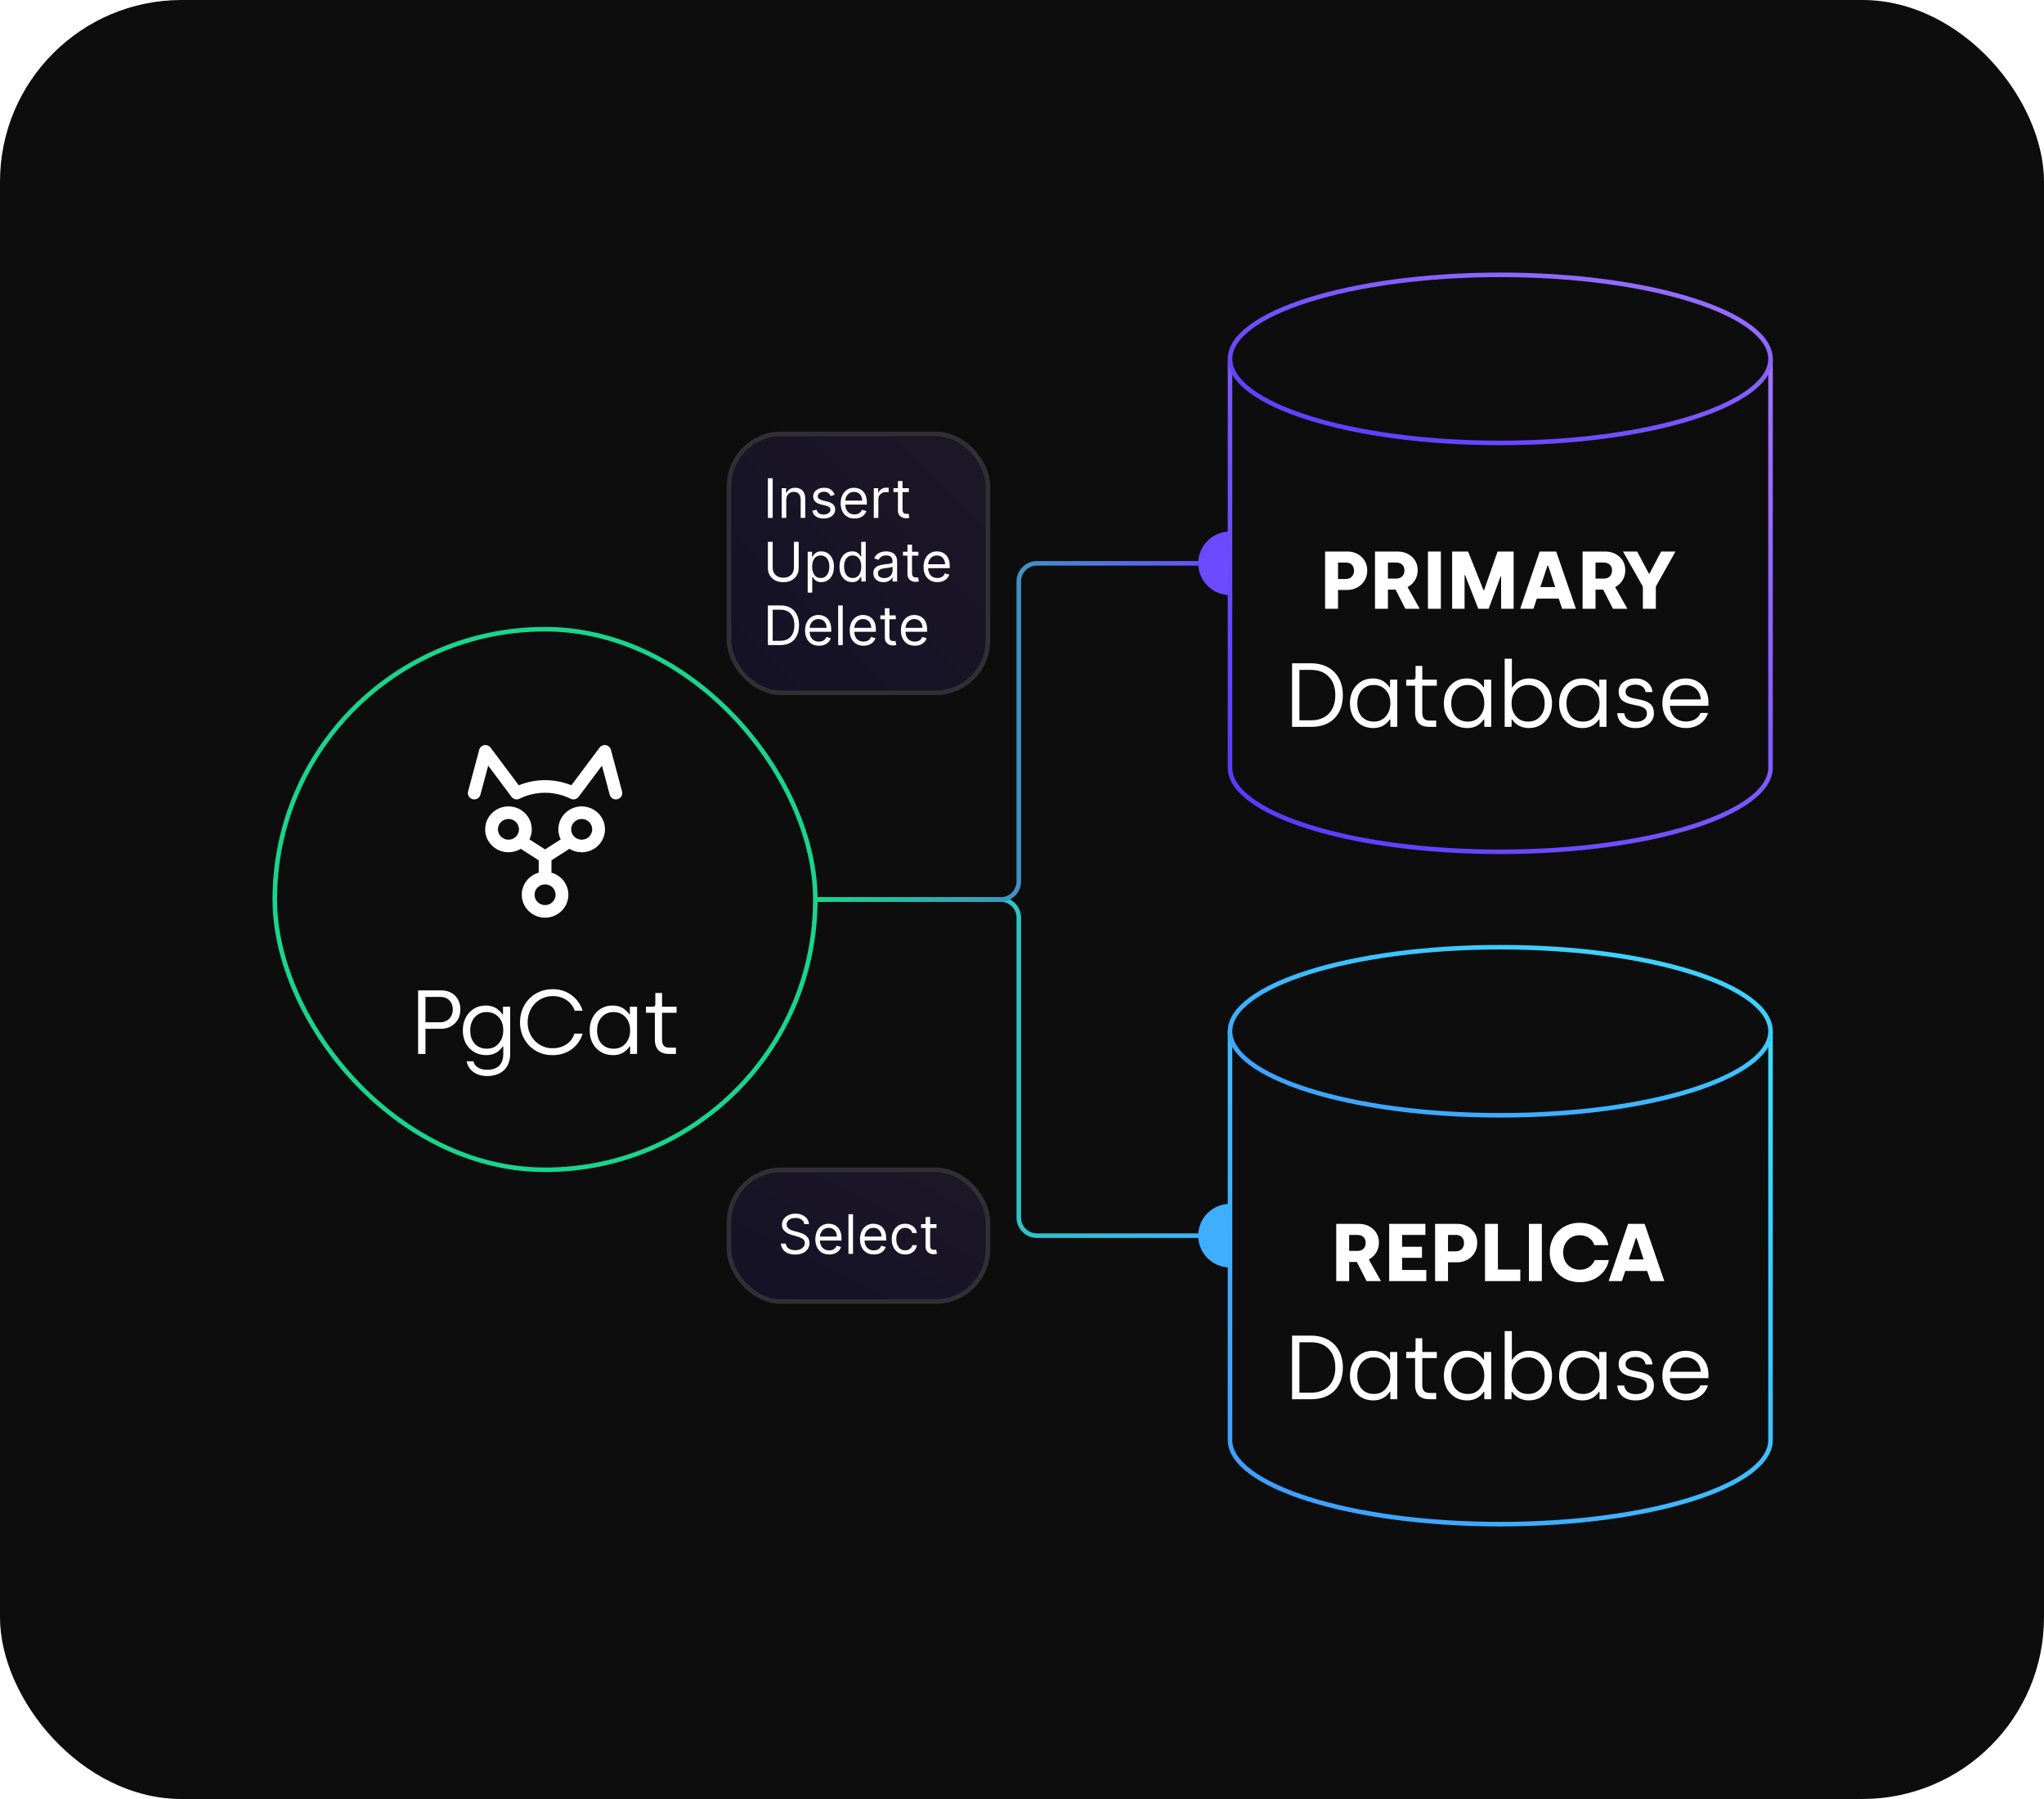 <svg width="450" height="396" viewBox="0 0 450 396" fill="none" xmlns="http://www.w3.org/2000/svg">
<rect width="450" height="396" rx="40" fill="#0D0D0E"/>
<path d="M271.294 272H228.294C226.085 272 224.294 270.209 224.294 268V202C224.294 199.791 222.504 198 220.294 198H179.294" stroke="url(#paint0_linear_36_577)"/>
<path d="M271.294 124H228.294C226.085 124 224.294 125.791 224.294 128V194C224.294 196.209 222.504 198 220.294 198H179.794" stroke="url(#paint1_linear_36_577)"/>
<g filter="url(#filter0_f_36_577)">
<circle cx="270.792" cy="272" r="7" fill="#3FAEFF"/>
</g>
<g filter="url(#filter1_f_36_577)">
<circle cx="270.792" cy="124" r="7" fill="#6B4AFF"/>
</g>
<path d="M389.794 317C389.794 319.393 388.262 321.762 385.28 323.995C382.306 326.222 377.971 328.248 372.57 329.958C361.773 333.377 346.826 335.5 330.294 335.5C313.763 335.5 298.816 333.377 288.019 329.958C282.618 328.248 278.283 326.222 275.309 323.995C272.327 321.762 270.794 319.393 270.794 317V227.5H389.794V317Z" fill="#0D0D0E" stroke="url(#paint2_linear_36_577)"/>
<path d="M389.794 227C389.794 229.393 388.262 231.762 385.28 233.995C382.306 236.222 377.971 238.248 372.57 239.958C361.773 243.377 346.826 245.5 330.294 245.5C313.763 245.5 298.816 243.377 288.019 239.958C282.618 238.248 278.283 236.222 275.309 233.995C272.327 231.762 270.794 229.393 270.794 227C270.794 224.607 272.327 222.238 275.309 220.005C278.283 217.778 282.618 215.752 288.019 214.042C298.816 210.623 313.763 208.5 330.294 208.5C346.826 208.5 361.773 210.623 372.57 214.042C377.971 215.752 382.306 217.778 385.28 220.005C388.262 222.238 389.794 224.607 389.794 227Z" fill="#0D0D0E" stroke="url(#paint3_linear_36_577)"/>
<path d="M297.028 282H294.184V269.4H299.116C300.412 269.4 301.474 269.796 302.32 270.57C303.166 271.344 303.58 272.334 303.58 273.558C303.58 275.196 302.662 276.564 301.348 277.23L304.03 282H300.862L298.72 277.788H297.028V282ZM297.028 271.83V275.358H298.864C299.944 275.358 300.664 274.692 300.664 273.558C300.664 272.496 299.962 271.83 298.828 271.83H297.028ZM314.01 282H305.838V269.4H313.812V271.83H308.682V274.44H313.056V276.87H308.682V279.552H314.01V282ZM318.79 282H315.946V269.4H320.824C322.084 269.4 323.128 269.796 323.956 270.588C324.802 271.362 325.216 272.37 325.216 273.612C325.216 276.096 323.236 277.86 320.824 277.86H318.79V282ZM318.79 271.83V275.448H320.536C321.562 275.448 322.318 274.71 322.318 273.612C322.318 272.532 321.598 271.83 320.536 271.83H318.79ZM334.708 282H326.932V269.4H329.776V279.462H334.708V282ZM339.444 282H336.6V269.4H339.444V282ZM341.193 275.7C341.121 272.046 343.965 269.112 347.817 269.166C351.165 269.166 353.613 271.326 354.081 274.08H350.985C350.625 272.802 349.401 271.902 347.817 271.902C346.737 271.902 345.855 272.262 345.171 272.982C344.487 273.702 344.145 274.602 344.145 275.7C344.145 276.798 344.487 277.716 345.171 278.436C345.855 279.138 346.737 279.498 347.817 279.498C349.401 279.498 350.607 278.616 351.093 277.374H354.207C353.937 278.796 353.217 279.948 352.047 280.866C350.877 281.784 349.473 282.234 347.817 282.234C343.965 282.288 341.121 279.372 341.193 275.7ZM357.07 282H354.154L358.438 269.4H362.074L366.412 282H363.388L362.632 279.768H357.808L357.07 282ZM360.148 272.532L358.582 277.23H361.858L360.31 272.532H360.148ZM288.617 308H284.457V294H288.617C293.037 294 295.637 296.9 295.637 301C295.637 303.18 295.017 304.88 293.777 306.14C292.557 307.38 290.837 308 288.617 308ZM286.077 295.46V306.56H288.617C291.957 306.56 293.977 304.5 293.977 301C293.977 299.3 293.497 297.94 292.537 296.96C291.597 295.96 290.277 295.46 288.617 295.46H286.077ZM297.197 302.82C297.197 301.22 297.677 299.9 298.617 298.88C299.577 297.86 300.797 297.34 302.257 297.34C303.277 297.34 304.217 297.66 304.797 298.12C305.377 298.58 305.697 298.94 305.917 299.28H306.037V297.6H307.617V308H306.097V306.36H305.977C305.097 307.62 303.897 308.26 302.377 308.26C300.857 308.26 299.617 307.76 298.637 306.74C297.677 305.72 297.197 304.42 297.197 302.82ZM298.817 302.82C298.817 304.04 299.157 305.02 299.817 305.76C300.497 306.48 301.377 306.84 302.477 306.84C303.577 306.84 304.437 306.46 305.097 305.68C305.757 304.9 306.097 303.96 306.097 302.82C306.097 301.58 305.757 300.6 305.057 299.88C304.377 299.14 303.497 298.78 302.437 298.78C301.377 298.78 300.497 299.16 299.817 299.92C299.157 300.66 298.817 301.64 298.817 302.82ZM311.545 298.94H309.585V297.6H311.145C311.445 297.6 311.645 297.4 311.645 297.08V294.58H313.125V297.6H316.325V298.94H313.125V304.84C313.125 306.02 313.565 306.62 314.745 306.62H316.185V308H314.645C312.665 308 311.545 306.92 311.545 304.86V298.94ZM317.88 302.82C317.88 301.22 318.36 299.9 319.3 298.88C320.26 297.86 321.48 297.34 322.94 297.34C323.96 297.34 324.9 297.66 325.48 298.12C326.06 298.58 326.38 298.94 326.6 299.28H326.72V297.6H328.3V308H326.78V306.36H326.66C325.78 307.62 324.58 308.26 323.06 308.26C321.54 308.26 320.3 307.76 319.32 306.74C318.36 305.72 317.88 304.42 317.88 302.82ZM319.5 302.82C319.5 304.04 319.84 305.02 320.5 305.76C321.18 306.48 322.06 306.84 323.16 306.84C324.26 306.84 325.12 306.46 325.78 305.68C326.44 304.9 326.78 303.96 326.78 302.82C326.78 301.58 326.44 300.6 325.74 299.88C325.06 299.14 324.18 298.78 323.12 298.78C322.06 298.78 321.18 299.16 320.5 299.92C319.84 300.66 319.5 301.64 319.5 302.82ZM332.787 308H331.267V293H332.847V299.28H332.967C333.187 298.94 333.487 298.58 334.067 298.12C334.687 297.66 335.607 297.34 336.627 297.34C338.087 297.34 339.307 297.86 340.247 298.88C341.207 299.9 341.687 301.22 341.687 302.82C341.687 304.42 341.207 305.72 340.227 306.74C339.267 307.76 338.027 308.26 336.507 308.26C335.647 308.26 334.827 307.98 334.347 307.72C334.107 307.58 333.867 307.4 333.627 307.2C333.167 306.78 333.067 306.6 332.907 306.36H332.787V308ZM332.787 302.82C332.787 303.96 333.107 304.9 333.767 305.68C334.427 306.46 335.307 306.84 336.407 306.84C337.507 306.84 338.387 306.48 339.047 305.76C339.727 305.02 340.067 304.04 340.067 302.82C340.067 301.64 339.727 300.66 339.047 299.92C338.387 299.16 337.507 298.78 336.447 298.78C335.387 298.78 334.527 299.14 333.827 299.88C333.127 300.6 332.787 301.58 332.787 302.82ZM343.25 302.82C343.25 301.22 343.73 299.9 344.67 298.88C345.63 297.86 346.85 297.34 348.31 297.34C349.33 297.34 350.27 297.66 350.85 298.12C351.43 298.58 351.75 298.94 351.97 299.28H352.09V297.6H353.67V308H352.15V306.36H352.03C351.15 307.62 349.95 308.26 348.43 308.26C346.91 308.26 345.67 307.76 344.69 306.74C343.73 305.72 343.25 304.42 343.25 302.82ZM344.87 302.82C344.87 304.04 345.21 305.02 345.87 305.76C346.55 306.48 347.43 306.84 348.53 306.84C349.63 306.84 350.49 306.46 351.15 305.68C351.81 304.9 352.15 303.96 352.15 302.82C352.15 301.58 351.81 300.6 351.11 299.88C350.43 299.14 349.55 298.78 348.49 298.78C347.43 298.78 346.55 299.16 345.87 299.92C345.21 300.66 344.87 301.64 344.87 302.82ZM356.037 304.98H357.577C357.757 306.24 358.637 306.88 360.157 306.88C361.677 306.88 362.577 306.16 362.577 305.06C362.577 302.16 356.357 304.34 356.357 300.24C356.357 299.36 356.717 298.66 357.417 298.14C358.117 297.6 359.017 297.34 360.117 297.34C361.097 297.34 361.937 297.62 362.637 298.16C363.337 298.7 363.717 299.42 363.797 300.34H362.277C362.137 299.32 361.357 298.7 360.017 298.7C358.717 298.7 357.877 299.34 357.877 300.24C357.877 302.88 364.117 300.7 364.117 304.98C364.117 305.96 363.737 306.76 362.997 307.36C362.257 307.96 361.297 308.26 360.077 308.26C357.677 308.26 356.217 306.98 356.037 304.98ZM365.983 302.8C365.983 299.48 368.263 297.34 371.083 297.34C374.183 297.32 376.183 299.7 376.123 302.66V303.36H367.643C367.723 305.46 369.063 306.82 371.203 306.82C372.643 306.82 373.923 306.14 374.383 304.94H376.023C375.443 306.92 373.583 308.26 371.183 308.26C368.023 308.26 365.983 305.92 365.983 302.8ZM367.683 301.96H374.443C374.303 299.96 372.923 298.78 371.083 298.78C370.183 298.78 369.423 299.08 368.763 299.66C368.123 300.24 367.763 301.02 367.683 301.96Z" fill="white"/>
<path d="M389.794 169C389.794 171.393 388.262 173.762 385.28 175.995C382.306 178.222 377.971 180.248 372.57 181.958C361.773 185.377 346.826 187.5 330.294 187.5C313.763 187.5 298.816 185.377 288.019 181.958C282.618 180.248 278.283 178.222 275.309 175.995C272.327 173.762 270.794 171.393 270.794 169V79.5H389.794V169Z" fill="#0D0D0E" stroke="url(#paint4_linear_36_577)"/>
<path d="M389.794 79C389.794 81.393 388.262 83.762 385.28 85.995C382.306 88.222 377.971 90.248 372.57 91.958C361.773 95.377 346.826 97.5 330.294 97.5C313.763 97.5 298.816 95.377 288.019 91.958C282.618 90.248 278.283 88.222 275.309 85.995C272.327 83.762 270.794 81.393 270.794 79C270.794 76.607 272.327 74.238 275.309 72.005C278.283 69.778 282.618 67.752 288.019 66.042C298.816 62.623 313.763 60.5 330.294 60.5C346.826 60.5 361.773 62.623 372.57 66.042C377.971 67.752 382.306 69.778 385.28 72.005C388.262 74.238 389.794 76.607 389.794 79Z" fill="#0D0D0E" stroke="url(#paint5_linear_36_577)"/>
<path d="M294.576 134H291.732V121.4H296.61C297.87 121.4 298.914 121.796 299.742 122.588C300.588 123.362 301.002 124.37 301.002 125.612C301.002 128.096 299.022 129.86 296.61 129.86H294.576V134ZM294.576 123.83V127.448H296.322C297.348 127.448 298.104 126.71 298.104 125.612C298.104 124.532 297.384 123.83 296.322 123.83H294.576ZM305.562 134H302.718V121.4H307.65C308.946 121.4 310.008 121.796 310.854 122.57C311.7 123.344 312.114 124.334 312.114 125.558C312.114 127.196 311.196 128.564 309.882 129.23L312.564 134H309.396L307.254 129.788H305.562V134ZM305.562 123.83V127.358H307.398C308.478 127.358 309.198 126.692 309.198 125.558C309.198 124.496 308.496 123.83 307.362 123.83H305.562ZM317.216 134H314.372V121.4H317.216V134ZM322.435 134H319.699V121.4H323.209L326.611 129.95H326.719L329.707 121.4H333.235V134H330.481V126.872H330.373L327.745 134H325.459L322.543 126.584H322.435V134ZM337.603 134H334.687L338.971 121.4H342.607L346.945 134H343.921L343.165 131.768H338.341L337.603 134ZM340.681 124.532L339.115 129.23H342.391L340.843 124.532H340.681ZM351.265 134H348.421V121.4H353.353C354.649 121.4 355.711 121.796 356.557 122.57C357.403 123.344 357.817 124.334 357.817 125.558C357.817 127.196 356.899 128.564 355.585 129.23L358.267 134H355.099L352.957 129.788H351.265V134ZM351.265 123.83V127.358H353.101C354.181 127.358 354.901 126.692 354.901 125.558C354.901 124.496 354.199 123.83 353.065 123.83H351.265ZM361.684 129.122L357.31 121.4H360.424L362.998 126.242H363.16L365.716 121.4H368.866L364.546 129.104V134H361.684V129.122ZM288.617 160H284.457V146H288.617C293.037 146 295.637 148.9 295.637 153C295.637 155.18 295.017 156.88 293.777 158.14C292.557 159.38 290.837 160 288.617 160ZM286.077 147.46V158.56H288.617C291.957 158.56 293.977 156.5 293.977 153C293.977 151.3 293.497 149.94 292.537 148.96C291.597 147.96 290.277 147.46 288.617 147.46H286.077ZM297.197 154.82C297.197 153.22 297.677 151.9 298.617 150.88C299.577 149.86 300.797 149.34 302.257 149.34C303.277 149.34 304.217 149.66 304.797 150.12C305.377 150.58 305.697 150.94 305.917 151.28H306.037V149.6H307.617V160H306.097V158.36H305.977C305.097 159.62 303.897 160.26 302.377 160.26C300.857 160.26 299.617 159.76 298.637 158.74C297.677 157.72 297.197 156.42 297.197 154.82ZM298.817 154.82C298.817 156.04 299.157 157.02 299.817 157.76C300.497 158.48 301.377 158.84 302.477 158.84C303.577 158.84 304.437 158.46 305.097 157.68C305.757 156.9 306.097 155.96 306.097 154.82C306.097 153.58 305.757 152.6 305.057 151.88C304.377 151.14 303.497 150.78 302.437 150.78C301.377 150.78 300.497 151.16 299.817 151.92C299.157 152.66 298.817 153.64 298.817 154.82ZM311.545 150.94H309.585V149.6H311.145C311.445 149.6 311.645 149.4 311.645 149.08V146.58H313.125V149.6H316.325V150.94H313.125V156.84C313.125 158.02 313.565 158.62 314.745 158.62H316.185V160H314.645C312.665 160 311.545 158.92 311.545 156.86V150.94ZM317.88 154.82C317.88 153.22 318.36 151.9 319.3 150.88C320.26 149.86 321.48 149.34 322.94 149.34C323.96 149.34 324.9 149.66 325.48 150.12C326.06 150.58 326.38 150.94 326.6 151.28H326.72V149.6H328.3V160H326.78V158.36H326.66C325.78 159.62 324.58 160.26 323.06 160.26C321.54 160.26 320.3 159.76 319.32 158.74C318.36 157.72 317.88 156.42 317.88 154.82ZM319.5 154.82C319.5 156.04 319.84 157.02 320.5 157.76C321.18 158.48 322.06 158.84 323.16 158.84C324.26 158.84 325.12 158.46 325.78 157.68C326.44 156.9 326.78 155.96 326.78 154.82C326.78 153.58 326.44 152.6 325.74 151.88C325.06 151.14 324.18 150.78 323.12 150.78C322.06 150.78 321.18 151.16 320.5 151.92C319.84 152.66 319.5 153.64 319.5 154.82ZM332.787 160H331.267V145H332.847V151.28H332.967C333.187 150.94 333.487 150.58 334.067 150.12C334.687 149.66 335.607 149.34 336.627 149.34C338.087 149.34 339.307 149.86 340.247 150.88C341.207 151.9 341.687 153.22 341.687 154.82C341.687 156.42 341.207 157.72 340.227 158.74C339.267 159.76 338.027 160.26 336.507 160.26C335.647 160.26 334.827 159.98 334.347 159.72C334.107 159.58 333.867 159.4 333.627 159.2C333.167 158.78 333.067 158.6 332.907 158.36H332.787V160ZM332.787 154.82C332.787 155.96 333.107 156.9 333.767 157.68C334.427 158.46 335.307 158.84 336.407 158.84C337.507 158.84 338.387 158.48 339.047 157.76C339.727 157.02 340.067 156.04 340.067 154.82C340.067 153.64 339.727 152.66 339.047 151.92C338.387 151.16 337.507 150.78 336.447 150.78C335.387 150.78 334.527 151.14 333.827 151.88C333.127 152.6 332.787 153.58 332.787 154.82ZM343.25 154.82C343.25 153.22 343.73 151.9 344.67 150.88C345.63 149.86 346.85 149.34 348.31 149.34C349.33 149.34 350.27 149.66 350.85 150.12C351.43 150.58 351.75 150.94 351.97 151.28H352.09V149.6H353.67V160H352.15V158.36H352.03C351.15 159.62 349.95 160.26 348.43 160.26C346.91 160.26 345.67 159.76 344.69 158.74C343.73 157.72 343.25 156.42 343.25 154.82ZM344.87 154.82C344.87 156.04 345.21 157.02 345.87 157.76C346.55 158.48 347.43 158.84 348.53 158.84C349.63 158.84 350.49 158.46 351.15 157.68C351.81 156.9 352.15 155.96 352.15 154.82C352.15 153.58 351.81 152.6 351.11 151.88C350.43 151.14 349.55 150.78 348.49 150.78C347.43 150.78 346.55 151.16 345.87 151.92C345.21 152.66 344.87 153.64 344.87 154.82ZM356.037 156.98H357.577C357.757 158.24 358.637 158.88 360.157 158.88C361.677 158.88 362.577 158.16 362.577 157.06C362.577 154.16 356.357 156.34 356.357 152.24C356.357 151.36 356.717 150.66 357.417 150.14C358.117 149.6 359.017 149.34 360.117 149.34C361.097 149.34 361.937 149.62 362.637 150.16C363.337 150.7 363.717 151.42 363.797 152.34H362.277C362.137 151.32 361.357 150.7 360.017 150.7C358.717 150.7 357.877 151.34 357.877 152.24C357.877 154.88 364.117 152.7 364.117 156.98C364.117 157.96 363.737 158.76 362.997 159.36C362.257 159.96 361.297 160.26 360.077 160.26C357.677 160.26 356.217 158.98 356.037 156.98ZM365.983 154.8C365.983 151.48 368.263 149.34 371.083 149.34C374.183 149.32 376.183 151.7 376.123 154.66V155.36H367.643C367.723 157.46 369.063 158.82 371.203 158.82C372.643 158.82 373.923 158.14 374.383 156.94H376.023C375.443 158.92 373.583 160.26 371.183 160.26C368.023 160.26 365.983 157.92 365.983 154.8ZM367.683 153.96H374.443C374.303 151.96 372.923 150.78 371.083 150.78C370.183 150.78 369.423 151.08 368.763 151.66C368.123 152.24 367.763 153.02 367.683 153.96Z" fill="white"/>
<rect x="60.5" y="138.5" width="119" height="119" rx="59.5" fill="#0D0D0E"/>
<rect x="60.5" y="138.5" width="119" height="119" rx="59.5" stroke="#19D58D"/>
<g clip-path="url(#clip0_36_577)">
<path d="M128.062 177.506C126.69 177.506 125.402 178.031 124.434 178.983C122.874 180.519 122.495 182.841 123.448 184.764L120.001 186.973L116.555 184.764C117.507 182.841 117.129 180.519 115.569 178.983C114.601 178.031 113.312 177.506 111.94 177.506C110.568 177.506 109.279 178.031 108.312 178.983C107.344 179.935 106.812 181.203 106.812 182.554C106.812 183.904 107.345 185.172 108.312 186.125C109.28 187.077 110.568 187.602 111.94 187.602C112.906 187.602 113.835 187.341 114.647 186.844L118.595 189.374V192.093C116.416 192.705 114.87 194.692 114.87 196.951C114.87 199.735 117.172 202.001 120.001 202.001C122.83 202.001 125.132 199.735 125.132 196.951C125.132 194.692 123.587 192.705 121.408 192.093V189.374L125.356 186.844C126.167 187.341 127.096 187.602 128.062 187.602C129.434 187.602 130.723 187.077 131.691 186.125C133.691 184.156 133.691 180.952 131.691 178.983C130.723 178.031 129.434 177.506 128.062 177.506ZM129.702 184.168C128.8 185.056 127.331 185.057 126.426 184.171C126.426 184.171 126.424 184.17 126.424 184.169L126.416 184.162C125.519 183.272 125.521 181.829 126.423 180.941C126.86 180.511 127.442 180.274 128.062 180.274C128.683 180.274 129.265 180.511 129.702 180.941C130.606 181.831 130.606 183.278 129.702 184.168V184.168ZM122.32 196.951C122.32 198.209 121.28 199.233 120.001 199.233C118.723 199.233 117.683 198.209 117.683 196.951C117.683 195.692 118.723 194.669 120.001 194.669C121.28 194.669 122.32 195.692 122.32 196.951ZM110.301 184.168C109.864 183.738 109.623 183.164 109.623 182.554C109.623 181.944 109.864 181.371 110.301 180.941C110.738 180.51 111.32 180.273 111.94 180.273C112.561 180.273 113.143 180.51 113.58 180.941C114.017 181.371 114.258 181.944 114.258 182.554C114.258 183.165 114.019 183.733 113.585 184.163L113.575 184.173C112.67 185.057 111.203 185.055 110.301 184.168H110.301Z" fill="white"/>
<path d="M136.953 174.227L134.493 165.031C134.356 164.518 133.926 164.123 133.397 164.023C132.868 163.924 132.32 164.136 132.001 164.562L125.796 172.854C123.965 172.118 121.969 171.73 120 171.73C118.031 171.73 116.036 172.118 114.204 172.854L108.002 164.562C107.683 164.136 107.135 163.924 106.606 164.023C106.076 164.123 105.646 164.518 105.509 165.03L103.047 174.227C102.951 174.584 103.003 174.957 103.192 175.277C103.381 175.596 103.685 175.824 104.049 175.918C104.412 176.013 104.791 175.962 105.115 175.776C105.439 175.59 105.671 175.29 105.767 174.932L107.48 168.534L112.616 175.4C113.025 175.947 113.77 176.121 114.386 175.813C117.903 174.066 122.101 174.067 125.618 175.815C125.821 175.916 126.039 175.964 126.253 175.964C126.687 175.964 127.111 175.766 127.384 175.4L132.522 168.534L134.233 174.932C134.395 175.54 134.955 175.964 135.593 175.964C135.713 175.964 135.834 175.948 135.951 175.918C136.315 175.824 136.619 175.596 136.808 175.277C136.997 174.957 137.049 174.584 136.953 174.227L136.953 174.227Z" fill="white"/>
</g>
<path d="M93.67 232H92.05V218H97.07C98.35 218 99.39 218.38 100.17 219.16C100.95 219.92 101.35 220.94 101.35 222.2C101.35 223.46 100.95 224.48 100.13 225.28C99.33 226.06 98.31 226.46 97.07 226.46H93.67V232ZM93.67 219.44V225.02H96.93C98.59 225.02 99.69 223.82 99.69 222.2C99.69 220.58 98.61 219.44 96.93 219.44H93.67ZM101.899 226.82C101.899 225.22 102.379 223.9 103.319 222.88C104.279 221.86 105.499 221.34 106.959 221.34C107.979 221.34 108.919 221.66 109.499 222.12C110.079 222.58 110.399 222.94 110.619 223.28H110.739V221.6H112.319V232C112.319 235.04 110.379 236.86 107.259 236.86C104.779 236.86 103.079 235.54 102.739 233.62H104.239C104.499 234.82 105.659 235.48 107.259 235.48C109.639 235.48 110.799 234.18 110.799 232V230.36H110.679C109.799 231.62 108.599 232.26 107.079 232.26C105.559 232.26 104.319 231.76 103.339 230.74C102.379 229.72 101.899 228.42 101.899 226.82ZM103.519 226.82C103.519 228.04 103.859 229.02 104.519 229.76C105.199 230.48 106.079 230.84 107.179 230.84C108.279 230.84 109.139 230.46 109.799 229.68C110.459 228.9 110.799 227.96 110.799 226.82C110.799 225.58 110.459 224.6 109.759 223.88C109.079 223.14 108.199 222.78 107.139 222.78C106.079 222.78 105.199 223.16 104.519 223.92C103.859 224.66 103.519 225.64 103.519 226.82ZM114.486 225C114.486 220.88 117.546 217.74 121.686 217.74C123.266 217.74 124.646 218.18 125.806 219.04C126.986 219.9 127.806 221.04 128.266 222.48H126.526C125.806 220.42 123.926 219.26 121.686 219.26C118.586 219.26 116.166 221.74 116.166 225C116.106 228.24 118.626 230.8 121.686 230.74C123.926 230.74 125.806 229.6 126.466 227.52H128.266C127.826 228.98 127.006 230.12 125.826 230.98C124.646 231.84 123.266 232.26 121.666 232.26C117.606 232.34 114.426 229.08 114.486 225ZM129.828 226.82C129.828 225.22 130.308 223.9 131.248 222.88C132.208 221.86 133.428 221.34 134.888 221.34C135.908 221.34 136.848 221.66 137.428 222.12C138.008 222.58 138.328 222.94 138.548 223.28H138.668V221.6H140.248V232H138.728V230.36H138.608C137.728 231.62 136.528 232.26 135.008 232.26C133.488 232.26 132.248 231.76 131.268 230.74C130.308 229.72 129.828 228.42 129.828 226.82ZM131.448 226.82C131.448 228.04 131.788 229.02 132.448 229.76C133.128 230.48 134.008 230.84 135.108 230.84C136.208 230.84 137.068 230.46 137.728 229.68C138.388 228.9 138.728 227.96 138.728 226.82C138.728 225.58 138.388 224.6 137.688 223.88C137.008 223.14 136.128 222.78 135.068 222.78C134.008 222.78 133.128 223.16 132.448 223.92C131.788 224.66 131.448 225.64 131.448 226.82ZM144.175 222.94H142.215V221.6H143.775C144.075 221.6 144.275 221.4 144.275 221.08V218.58H145.755V221.6H148.955V222.94H145.755V228.84C145.755 230.02 146.195 230.62 147.375 230.62H148.815V232H147.275C145.295 232 144.175 230.92 144.175 228.86V222.94Z" fill="white"/>
<rect x="160.5" y="95.5" width="57" height="57" rx="11.5" fill="url(#paint6_linear_36_577)" fill-opacity="0.1"/>
<rect x="160.5" y="95.5" width="57" height="57" rx="11.5" stroke="#2F3033"/>
<path d="M170.114 105.273V114H169.057V105.273H170.114ZM173.102 110.062V114H172.096V107.455H173.068V108.477H173.153C173.306 108.145 173.539 107.878 173.852 107.676C174.164 107.472 174.568 107.369 175.062 107.369C175.505 107.369 175.893 107.46 176.225 107.642C176.558 107.821 176.816 108.094 177.001 108.46C177.186 108.824 177.278 109.284 177.278 109.841V114H176.272V109.909C176.272 109.395 176.139 108.994 175.872 108.707C175.605 108.418 175.238 108.273 174.772 108.273C174.451 108.273 174.164 108.342 173.912 108.482C173.662 108.621 173.464 108.824 173.319 109.091C173.174 109.358 173.102 109.682 173.102 110.062ZM183.752 108.92L182.849 109.176C182.792 109.026 182.708 108.879 182.597 108.737C182.489 108.592 182.342 108.473 182.154 108.379C181.967 108.286 181.727 108.239 181.434 108.239C181.033 108.239 180.7 108.331 180.433 108.516C180.168 108.697 180.036 108.929 180.036 109.21C180.036 109.46 180.127 109.658 180.309 109.803C180.491 109.947 180.775 110.068 181.161 110.165L182.133 110.403C182.718 110.545 183.154 110.763 183.441 111.055C183.728 111.345 183.871 111.719 183.871 112.176C183.871 112.551 183.763 112.886 183.548 113.182C183.335 113.477 183.036 113.71 182.653 113.881C182.269 114.051 181.823 114.136 181.315 114.136C180.647 114.136 180.094 113.991 179.657 113.702C179.219 113.412 178.942 112.989 178.826 112.432L179.781 112.193C179.871 112.545 180.043 112.81 180.296 112.986C180.552 113.162 180.886 113.25 181.298 113.25C181.766 113.25 182.138 113.151 182.414 112.952C182.692 112.75 182.832 112.509 182.832 112.227C182.832 112 182.752 111.81 182.593 111.656C182.434 111.5 182.19 111.384 181.86 111.307L180.769 111.051C180.17 110.909 179.729 110.689 179.448 110.391C179.17 110.089 179.031 109.713 179.031 109.261C179.031 108.892 179.134 108.565 179.342 108.281C179.552 107.997 179.837 107.774 180.198 107.612C180.562 107.45 180.974 107.369 181.434 107.369C182.082 107.369 182.59 107.511 182.96 107.795C183.332 108.08 183.596 108.455 183.752 108.92ZM188.13 114.136C187.499 114.136 186.955 113.997 186.498 113.719C186.043 113.438 185.692 113.045 185.445 112.543C185.201 112.037 185.078 111.449 185.078 110.778C185.078 110.108 185.201 109.517 185.445 109.006C185.692 108.491 186.036 108.091 186.476 107.804C186.919 107.514 187.436 107.369 188.027 107.369C188.368 107.369 188.705 107.426 189.037 107.54C189.37 107.653 189.672 107.838 189.945 108.094C190.218 108.347 190.435 108.682 190.597 109.099C190.759 109.517 190.84 110.031 190.84 110.642V111.068H185.794V110.199H189.817C189.817 109.83 189.743 109.5 189.596 109.21C189.451 108.92 189.243 108.692 188.973 108.524C188.706 108.357 188.391 108.273 188.027 108.273C187.627 108.273 187.28 108.372 186.988 108.571C186.698 108.767 186.475 109.023 186.319 109.338C186.162 109.653 186.084 109.991 186.084 110.352V110.932C186.084 111.426 186.169 111.845 186.34 112.189C186.513 112.53 186.753 112.79 187.06 112.969C187.367 113.145 187.723 113.233 188.13 113.233C188.394 113.233 188.632 113.196 188.846 113.122C189.061 113.045 189.248 112.932 189.404 112.781C189.56 112.628 189.681 112.437 189.766 112.21L190.738 112.483C190.635 112.812 190.463 113.102 190.222 113.352C189.98 113.599 189.682 113.793 189.327 113.932C188.972 114.068 188.573 114.136 188.13 114.136ZM192.37 114V107.455H193.341V108.443H193.409C193.529 108.119 193.745 107.857 194.057 107.655C194.37 107.453 194.722 107.352 195.114 107.352C195.188 107.352 195.28 107.354 195.391 107.357C195.502 107.359 195.586 107.364 195.642 107.369V108.392C195.608 108.384 195.53 108.371 195.408 108.354C195.289 108.334 195.162 108.324 195.029 108.324C194.711 108.324 194.426 108.391 194.176 108.524C193.929 108.655 193.733 108.837 193.588 109.07C193.446 109.3 193.375 109.562 193.375 109.858V114H192.37ZM200.091 107.455V108.307H196.699V107.455H200.091ZM197.688 105.886H198.694V112.125C198.694 112.409 198.735 112.622 198.817 112.764C198.902 112.903 199.01 112.997 199.141 113.045C199.275 113.091 199.415 113.114 199.563 113.114C199.674 113.114 199.765 113.108 199.836 113.097C199.907 113.082 199.963 113.071 200.006 113.062L200.211 113.966C200.142 113.991 200.047 114.017 199.925 114.043C199.803 114.071 199.648 114.085 199.461 114.085C199.176 114.085 198.898 114.024 198.625 113.902C198.355 113.78 198.131 113.594 197.952 113.344C197.776 113.094 197.688 112.778 197.688 112.398V105.886ZM174.784 119.273H175.841V125.051C175.841 125.648 175.7 126.18 175.419 126.649C175.141 127.115 174.747 127.483 174.239 127.753C173.73 128.02 173.134 128.153 172.449 128.153C171.764 128.153 171.168 128.02 170.659 127.753C170.151 127.483 169.756 127.115 169.474 126.649C169.196 126.18 169.057 125.648 169.057 125.051V119.273H170.114V124.966C170.114 125.392 170.207 125.771 170.395 126.104C170.582 126.433 170.849 126.693 171.196 126.884C171.545 127.071 171.963 127.165 172.449 127.165C172.935 127.165 173.352 127.071 173.702 126.884C174.051 126.693 174.318 126.433 174.503 126.104C174.69 125.771 174.784 125.392 174.784 124.966V119.273ZM177.815 130.455V121.455H178.787V122.494H178.906C178.98 122.381 179.082 122.236 179.213 122.06C179.346 121.881 179.537 121.722 179.784 121.582C180.034 121.44 180.372 121.369 180.798 121.369C181.349 121.369 181.835 121.507 182.255 121.783C182.676 122.058 183.004 122.449 183.24 122.955C183.475 123.46 183.593 124.057 183.593 124.744C183.593 125.438 183.475 126.038 183.24 126.547C183.004 127.053 182.677 127.445 182.26 127.723C181.842 127.999 181.36 128.136 180.815 128.136C180.395 128.136 180.058 128.067 179.805 127.928C179.552 127.786 179.358 127.625 179.221 127.446C179.085 127.264 178.98 127.114 178.906 126.994H178.821V130.455H177.815ZM178.804 124.727C178.804 125.222 178.876 125.658 179.021 126.036C179.166 126.411 179.377 126.705 179.656 126.918C179.934 127.128 180.275 127.233 180.679 127.233C181.099 127.233 181.45 127.122 181.731 126.901C182.015 126.676 182.228 126.375 182.37 125.997C182.515 125.616 182.588 125.193 182.588 124.727C182.588 124.267 182.517 123.852 182.375 123.483C182.235 123.111 182.024 122.817 181.74 122.601C181.458 122.382 181.105 122.273 180.679 122.273C180.27 122.273 179.926 122.376 179.647 122.584C179.369 122.788 179.159 123.075 179.017 123.445C178.875 123.811 178.804 124.239 178.804 124.727ZM187.599 128.136C187.054 128.136 186.572 127.999 186.154 127.723C185.737 127.445 185.41 127.053 185.174 126.547C184.939 126.038 184.821 125.438 184.821 124.744C184.821 124.057 184.939 123.46 185.174 122.955C185.41 122.449 185.738 122.058 186.159 121.783C186.579 121.507 187.065 121.369 187.616 121.369C188.042 121.369 188.379 121.44 188.626 121.582C188.876 121.722 189.066 121.881 189.197 122.06C189.331 122.236 189.434 122.381 189.508 122.494H189.593V119.273H190.599V128H189.627V126.994H189.508C189.434 127.114 189.329 127.264 189.193 127.446C189.056 127.625 188.862 127.786 188.609 127.928C188.356 128.067 188.02 128.136 187.599 128.136ZM187.735 127.233C188.139 127.233 188.48 127.128 188.758 126.918C189.037 126.705 189.248 126.411 189.393 126.036C189.538 125.658 189.61 125.222 189.61 124.727C189.61 124.239 189.539 123.811 189.397 123.445C189.255 123.075 189.045 122.788 188.767 122.584C188.488 122.376 188.145 122.273 187.735 122.273C187.309 122.273 186.954 122.382 186.67 122.601C186.389 122.817 186.177 123.111 186.035 123.483C185.896 123.852 185.826 124.267 185.826 124.727C185.826 125.193 185.897 125.616 186.039 125.997C186.184 126.375 186.397 126.676 186.679 126.901C186.963 127.122 187.315 127.233 187.735 127.233ZM194.507 128.153C194.092 128.153 193.716 128.075 193.377 127.919C193.039 127.76 192.771 127.531 192.572 127.233C192.373 126.932 192.274 126.568 192.274 126.142C192.274 125.767 192.348 125.463 192.495 125.23C192.643 124.994 192.841 124.81 193.088 124.676C193.335 124.543 193.608 124.443 193.906 124.378C194.207 124.31 194.51 124.256 194.814 124.216C195.211 124.165 195.534 124.126 195.781 124.101C196.031 124.072 196.213 124.026 196.326 123.96C196.443 123.895 196.501 123.781 196.501 123.619V123.585C196.501 123.165 196.386 122.838 196.156 122.605C195.929 122.372 195.583 122.256 195.12 122.256C194.64 122.256 194.264 122.361 193.991 122.571C193.718 122.781 193.527 123.006 193.416 123.244L192.461 122.903C192.632 122.506 192.859 122.196 193.143 121.974C193.43 121.75 193.743 121.594 194.081 121.506C194.422 121.415 194.757 121.369 195.086 121.369C195.297 121.369 195.538 121.395 195.811 121.446C196.086 121.494 196.352 121.595 196.608 121.749C196.866 121.902 197.081 122.134 197.251 122.443C197.422 122.753 197.507 123.168 197.507 123.688V128H196.501V127.114H196.45C196.382 127.256 196.268 127.408 196.109 127.57C195.95 127.732 195.738 127.869 195.474 127.983C195.21 128.097 194.887 128.153 194.507 128.153ZM194.66 127.25C195.058 127.25 195.393 127.172 195.666 127.016C195.941 126.859 196.149 126.658 196.288 126.411C196.43 126.163 196.501 125.903 196.501 125.631V124.71C196.458 124.761 196.365 124.808 196.22 124.851C196.078 124.891 195.913 124.926 195.725 124.957C195.541 124.986 195.36 125.011 195.184 125.034C195.011 125.054 194.87 125.071 194.762 125.085C194.501 125.119 194.257 125.175 194.029 125.251C193.805 125.325 193.623 125.437 193.484 125.588C193.348 125.736 193.279 125.937 193.279 126.193C193.279 126.543 193.409 126.807 193.667 126.986C193.929 127.162 194.26 127.25 194.66 127.25ZM202.189 121.455V122.307H198.797V121.455H202.189ZM199.786 119.886H200.791V126.125C200.791 126.409 200.832 126.622 200.915 126.764C201 126.903 201.108 126.997 201.239 127.045C201.372 127.091 201.513 127.114 201.661 127.114C201.771 127.114 201.862 127.108 201.933 127.097C202.004 127.082 202.061 127.071 202.104 127.062L202.308 127.966C202.24 127.991 202.145 128.017 202.023 128.043C201.901 128.071 201.746 128.085 201.558 128.085C201.274 128.085 200.996 128.024 200.723 127.902C200.453 127.78 200.229 127.594 200.05 127.344C199.874 127.094 199.786 126.778 199.786 126.398V119.886ZM206.376 128.136C205.745 128.136 205.201 127.997 204.744 127.719C204.289 127.438 203.938 127.045 203.691 126.543C203.447 126.037 203.325 125.449 203.325 124.778C203.325 124.108 203.447 123.517 203.691 123.006C203.938 122.491 204.282 122.091 204.722 121.804C205.165 121.514 205.683 121.369 206.273 121.369C206.614 121.369 206.951 121.426 207.283 121.54C207.616 121.653 207.918 121.838 208.191 122.094C208.464 122.347 208.681 122.682 208.843 123.099C209.005 123.517 209.086 124.031 209.086 124.642V125.068H204.04V124.199H208.063C208.063 123.83 207.989 123.5 207.842 123.21C207.697 122.92 207.489 122.692 207.219 122.524C206.952 122.357 206.637 122.273 206.273 122.273C205.873 122.273 205.526 122.372 205.234 122.571C204.944 122.767 204.721 123.023 204.565 123.338C204.408 123.653 204.33 123.991 204.33 124.352V124.932C204.33 125.426 204.415 125.845 204.586 126.189C204.759 126.53 204.999 126.79 205.306 126.969C205.613 127.145 205.969 127.233 206.376 127.233C206.64 127.233 206.879 127.196 207.092 127.122C207.308 127.045 207.494 126.932 207.65 126.781C207.806 126.628 207.927 126.437 208.012 126.21L208.984 126.483C208.881 126.812 208.71 127.102 208.468 127.352C208.227 127.599 207.928 127.793 207.573 127.932C207.218 128.068 206.819 128.136 206.376 128.136ZM171.75 142H169.057V133.273H171.869C172.716 133.273 173.44 133.447 174.043 133.797C174.645 134.143 175.107 134.642 175.428 135.293C175.749 135.94 175.909 136.716 175.909 137.619C175.909 138.528 175.747 139.311 175.423 139.967C175.099 140.621 174.628 141.124 174.009 141.476C173.389 141.825 172.636 142 171.75 142ZM170.114 141.062H171.682C172.403 141.062 173.001 140.923 173.476 140.645C173.95 140.366 174.304 139.97 174.537 139.456C174.77 138.942 174.886 138.33 174.886 137.619C174.886 136.915 174.771 136.308 174.541 135.8C174.311 135.288 173.967 134.896 173.51 134.624C173.053 134.348 172.483 134.21 171.801 134.21H170.114V141.062ZM180.29 142.136C179.659 142.136 179.115 141.997 178.658 141.719C178.203 141.438 177.852 141.045 177.605 140.543C177.361 140.037 177.239 139.449 177.239 138.778C177.239 138.108 177.361 137.517 177.605 137.006C177.852 136.491 178.196 136.091 178.636 135.804C179.08 135.514 179.597 135.369 180.188 135.369C180.528 135.369 180.865 135.426 181.197 135.54C181.53 135.653 181.832 135.838 182.105 136.094C182.378 136.347 182.595 136.682 182.757 137.099C182.919 137.517 183 138.031 183 138.642V139.068H177.955V138.199H181.977C181.977 137.83 181.903 137.5 181.756 137.21C181.611 136.92 181.403 136.692 181.134 136.524C180.866 136.357 180.551 136.273 180.188 136.273C179.787 136.273 179.44 136.372 179.148 136.571C178.858 136.767 178.635 137.023 178.479 137.338C178.322 137.653 178.244 137.991 178.244 138.352V138.932C178.244 139.426 178.33 139.845 178.5 140.189C178.673 140.53 178.913 140.79 179.22 140.969C179.527 141.145 179.884 141.233 180.29 141.233C180.554 141.233 180.793 141.196 181.006 141.122C181.222 141.045 181.408 140.932 181.564 140.781C181.72 140.628 181.841 140.437 181.926 140.21L182.898 140.483C182.795 140.812 182.624 141.102 182.382 141.352C182.141 141.599 181.842 141.793 181.487 141.932C181.132 142.068 180.733 142.136 180.29 142.136ZM185.536 133.273V142H184.53V133.273H185.536ZM190.122 142.136C189.491 142.136 188.947 141.997 188.49 141.719C188.035 141.438 187.684 141.045 187.437 140.543C187.193 140.037 187.071 139.449 187.071 138.778C187.071 138.108 187.193 137.517 187.437 137.006C187.684 136.491 188.028 136.091 188.468 135.804C188.912 135.514 189.429 135.369 190.02 135.369C190.36 135.369 190.697 135.426 191.029 135.54C191.362 135.653 191.664 135.838 191.937 136.094C192.21 136.347 192.427 136.682 192.589 137.099C192.751 137.517 192.832 138.031 192.832 138.642V139.068H187.787V138.199H191.809C191.809 137.83 191.735 137.5 191.588 137.21C191.443 136.92 191.235 136.692 190.966 136.524C190.699 136.357 190.383 136.273 190.02 136.273C189.619 136.273 189.272 136.372 188.98 136.571C188.69 136.767 188.467 137.023 188.311 137.338C188.154 137.653 188.076 137.991 188.076 138.352V138.932C188.076 139.426 188.162 139.845 188.332 140.189C188.505 140.53 188.745 140.79 189.052 140.969C189.359 141.145 189.716 141.233 190.122 141.233C190.386 141.233 190.625 141.196 190.838 141.122C191.054 141.045 191.24 140.932 191.396 140.781C191.552 140.628 191.673 140.437 191.758 140.21L192.73 140.483C192.627 140.812 192.456 141.102 192.214 141.352C191.973 141.599 191.674 141.793 191.319 141.932C190.964 142.068 190.565 142.136 190.122 142.136ZM197.208 135.455V136.307H193.816V135.455H197.208ZM194.805 133.886H195.811V140.125C195.811 140.409 195.852 140.622 195.934 140.764C196.02 140.903 196.127 140.997 196.258 141.045C196.392 141.091 196.532 141.114 196.68 141.114C196.791 141.114 196.882 141.108 196.953 141.097C197.024 141.082 197.081 141.071 197.123 141.062L197.328 141.966C197.26 141.991 197.164 142.017 197.042 142.043C196.92 142.071 196.765 142.085 196.578 142.085C196.294 142.085 196.015 142.024 195.743 141.902C195.473 141.78 195.248 141.594 195.069 141.344C194.893 141.094 194.805 140.778 194.805 140.398V133.886ZM201.395 142.136C200.765 142.136 200.221 141.997 199.763 141.719C199.309 141.438 198.958 141.045 198.711 140.543C198.466 140.037 198.344 139.449 198.344 138.778C198.344 138.108 198.466 137.517 198.711 137.006C198.958 136.491 199.301 136.091 199.742 135.804C200.185 135.514 200.702 135.369 201.293 135.369C201.634 135.369 201.971 135.426 202.303 135.54C202.635 135.653 202.938 135.838 203.211 136.094C203.483 136.347 203.701 136.682 203.863 137.099C204.025 137.517 204.105 138.031 204.105 138.642V139.068H199.06V138.199H203.083C203.083 137.83 203.009 137.5 202.861 137.21C202.716 136.92 202.509 136.692 202.239 136.524C201.972 136.357 201.657 136.273 201.293 136.273C200.892 136.273 200.546 136.372 200.253 136.571C199.963 136.767 199.74 137.023 199.584 137.338C199.428 137.653 199.35 137.991 199.35 138.352V138.932C199.35 139.426 199.435 139.845 199.605 140.189C199.779 140.53 200.019 140.79 200.326 140.969C200.632 141.145 200.989 141.233 201.395 141.233C201.659 141.233 201.898 141.196 202.111 141.122C202.327 141.045 202.513 140.932 202.669 140.781C202.826 140.628 202.946 140.437 203.032 140.21L204.003 140.483C203.901 140.812 203.729 141.102 203.488 141.352C203.246 141.599 202.948 141.793 202.593 141.932C202.238 142.068 201.838 142.136 201.395 142.136Z" fill="white"/>
<rect x="160.5" y="257.5" width="57" height="29" rx="11.5" fill="url(#paint7_linear_36_577)" fill-opacity="0.1"/>
<rect x="160.5" y="257.5" width="57" height="29" rx="11.5" stroke="#2F3033"/>
<path d="M177.064 269.455C177.013 269.023 176.805 268.688 176.442 268.449C176.078 268.21 175.632 268.091 175.104 268.091C174.717 268.091 174.379 268.153 174.089 268.278C173.803 268.403 173.578 268.575 173.416 268.794C173.257 269.013 173.178 269.261 173.178 269.54C173.178 269.773 173.233 269.973 173.344 270.141C173.457 270.305 173.602 270.443 173.778 270.554C173.955 270.662 174.139 270.751 174.332 270.822C174.526 270.891 174.703 270.946 174.865 270.989L175.751 271.227C175.979 271.287 176.232 271.369 176.51 271.474C176.791 271.58 177.06 271.723 177.315 271.905C177.574 272.084 177.787 272.314 177.955 272.595C178.122 272.876 178.206 273.222 178.206 273.631C178.206 274.102 178.082 274.528 177.835 274.909C177.591 275.29 177.233 275.592 176.761 275.817C176.293 276.041 175.723 276.153 175.053 276.153C174.428 276.153 173.886 276.053 173.429 275.851C172.974 275.649 172.616 275.368 172.355 275.007C172.097 274.646 171.95 274.227 171.916 273.75H173.007C173.036 274.08 173.146 274.352 173.339 274.568C173.536 274.781 173.783 274.94 174.081 275.045C174.382 275.148 174.706 275.199 175.053 275.199C175.456 275.199 175.818 275.134 176.139 275.003C176.46 274.869 176.714 274.685 176.902 274.449C177.089 274.21 177.183 273.932 177.183 273.614C177.183 273.324 177.102 273.088 176.94 272.906C176.778 272.724 176.565 272.577 176.301 272.463C176.037 272.349 175.751 272.25 175.445 272.165L174.371 271.858C173.689 271.662 173.149 271.382 172.751 271.018C172.354 270.655 172.155 270.179 172.155 269.591C172.155 269.102 172.287 268.676 172.551 268.312C172.818 267.946 173.176 267.662 173.625 267.46C174.077 267.256 174.581 267.153 175.138 267.153C175.7 267.153 176.2 267.254 176.638 267.456C177.075 267.655 177.422 267.928 177.678 268.274C177.936 268.621 178.072 269.014 178.087 269.455H177.064ZM182.551 276.136C181.921 276.136 181.377 275.997 180.919 275.719C180.465 275.438 180.114 275.045 179.867 274.543C179.623 274.037 179.5 273.449 179.5 272.778C179.5 272.108 179.623 271.517 179.867 271.006C180.114 270.491 180.458 270.091 180.898 269.804C181.341 269.514 181.858 269.369 182.449 269.369C182.79 269.369 183.127 269.426 183.459 269.54C183.792 269.653 184.094 269.838 184.367 270.094C184.64 270.347 184.857 270.682 185.019 271.099C185.181 271.517 185.262 272.031 185.262 272.642V273.068H180.216V272.199H184.239C184.239 271.83 184.165 271.5 184.017 271.21C183.873 270.92 183.665 270.692 183.395 270.524C183.128 270.357 182.813 270.273 182.449 270.273C182.049 270.273 181.702 270.372 181.409 270.571C181.12 270.767 180.897 271.023 180.74 271.338C180.584 271.653 180.506 271.991 180.506 272.352V272.932C180.506 273.426 180.591 273.845 180.762 274.189C180.935 274.53 181.175 274.79 181.482 274.969C181.789 275.145 182.145 275.233 182.551 275.233C182.816 275.233 183.054 275.196 183.267 275.122C183.483 275.045 183.669 274.932 183.826 274.781C183.982 274.628 184.103 274.437 184.188 274.21L185.159 274.483C185.057 274.812 184.885 275.102 184.644 275.352C184.402 275.599 184.104 275.793 183.749 275.932C183.394 276.068 182.995 276.136 182.551 276.136ZM187.797 267.273V276H186.792V267.273H187.797ZM192.384 276.136C191.753 276.136 191.209 275.997 190.751 275.719C190.297 275.438 189.946 275.045 189.699 274.543C189.455 274.037 189.332 273.449 189.332 272.778C189.332 272.108 189.455 271.517 189.699 271.006C189.946 270.491 190.29 270.091 190.73 269.804C191.173 269.514 191.69 269.369 192.281 269.369C192.622 269.369 192.959 269.426 193.291 269.54C193.624 269.653 193.926 269.838 194.199 270.094C194.472 270.347 194.689 270.682 194.851 271.099C195.013 271.517 195.094 272.031 195.094 272.642V273.068H190.048V272.199H194.071C194.071 271.83 193.997 271.5 193.849 271.21C193.705 270.92 193.497 270.692 193.227 270.524C192.96 270.357 192.645 270.273 192.281 270.273C191.881 270.273 191.534 270.372 191.241 270.571C190.952 270.767 190.729 271.023 190.572 271.338C190.416 271.653 190.338 271.991 190.338 272.352V272.932C190.338 273.426 190.423 273.845 190.594 274.189C190.767 274.53 191.007 274.79 191.314 274.969C191.621 275.145 191.977 275.233 192.384 275.233C192.648 275.233 192.886 275.196 193.099 275.122C193.315 275.045 193.501 274.932 193.658 274.781C193.814 274.628 193.935 274.437 194.02 274.21L194.991 274.483C194.889 274.812 194.717 275.102 194.476 275.352C194.234 275.599 193.936 275.793 193.581 275.932C193.226 276.068 192.827 276.136 192.384 276.136ZM199.283 276.136C198.669 276.136 198.141 275.991 197.697 275.702C197.254 275.412 196.913 275.013 196.675 274.504C196.436 273.996 196.317 273.415 196.317 272.761C196.317 272.097 196.439 271.51 196.683 271.001C196.93 270.49 197.274 270.091 197.714 269.804C198.158 269.514 198.675 269.369 199.266 269.369C199.726 269.369 200.141 269.455 200.51 269.625C200.879 269.795 201.182 270.034 201.418 270.341C201.653 270.648 201.8 271.006 201.857 271.415H200.851C200.774 271.116 200.604 270.852 200.339 270.622C200.078 270.389 199.726 270.273 199.283 270.273C198.891 270.273 198.547 270.375 198.251 270.58C197.959 270.781 197.73 271.067 197.565 271.436C197.403 271.803 197.322 272.233 197.322 272.727C197.322 273.233 197.402 273.673 197.561 274.048C197.723 274.423 197.95 274.714 198.243 274.922C198.538 275.129 198.885 275.233 199.283 275.233C199.544 275.233 199.781 275.188 199.994 275.097C200.207 275.006 200.388 274.875 200.536 274.705C200.683 274.534 200.788 274.33 200.851 274.091H201.857C201.8 274.477 201.659 274.825 201.435 275.135C201.213 275.442 200.919 275.686 200.553 275.868C200.189 276.047 199.766 276.136 199.283 276.136ZM206.173 269.455V270.307H202.781V269.455H206.173ZM203.77 267.886H204.776V274.125C204.776 274.409 204.817 274.622 204.899 274.764C204.984 274.903 205.092 274.997 205.223 275.045C205.357 275.091 205.497 275.114 205.645 275.114C205.756 275.114 205.847 275.108 205.918 275.097C205.989 275.082 206.045 275.071 206.088 275.062L206.293 275.966C206.224 275.991 206.129 276.017 206.007 276.043C205.885 276.071 205.73 276.085 205.543 276.085C205.259 276.085 204.98 276.024 204.707 275.902C204.438 275.78 204.213 275.594 204.034 275.344C203.858 275.094 203.77 274.778 203.77 274.398V267.886Z" fill="white"/>
<defs>
<filter id="filter0_f_36_577" x="259.792" y="261" width="22" height="22" filterUnits="userSpaceOnUse" color-interpolation-filters="sRGB">
<feFlood flood-opacity="0" result="BackgroundImageFix"/>
<feBlend mode="normal" in="SourceGraphic" in2="BackgroundImageFix" result="shape"/>
<feGaussianBlur stdDeviation="2" result="effect1_foregroundBlur_36_577"/>
</filter>
<filter id="filter1_f_36_577" x="259.792" y="113" width="22" height="22" filterUnits="userSpaceOnUse" color-interpolation-filters="sRGB">
<feFlood flood-opacity="0" result="BackgroundImageFix"/>
<feBlend mode="normal" in="SourceGraphic" in2="BackgroundImageFix" result="shape"/>
<feGaussianBlur stdDeviation="2" result="effect1_foregroundBlur_36_577"/>
</filter>
<linearGradient id="paint0_linear_36_577" x1="179" y1="254.41" x2="271.294" y2="254.41" gradientUnits="userSpaceOnUse">
<stop stop-color="#19D58D"/>
<stop offset="1" stop-color="#3FB3FF"/>
</linearGradient>
<linearGradient id="paint1_linear_36_577" x1="180" y1="141.59" x2="271.294" y2="141.59" gradientUnits="userSpaceOnUse">
<stop stop-color="#19D58D"/>
<stop offset="1" stop-color="#6B4AFF"/>
</linearGradient>
<linearGradient id="paint2_linear_36_577" x1="390.294" y1="227" x2="281.796" y2="346.448" gradientUnits="userSpaceOnUse">
<stop stop-color="#3EDCFF"/>
<stop offset="1" stop-color="#3E9AFF"/>
</linearGradient>
<linearGradient id="paint3_linear_36_577" x1="390.294" y1="208" x2="368.421" y2="277.073" gradientUnits="userSpaceOnUse">
<stop stop-color="#3EDCFF"/>
<stop offset="1" stop-color="#3E9AFF"/>
</linearGradient>
<linearGradient id="paint4_linear_36_577" x1="270.294" y1="188" x2="378.793" y2="68.552" gradientUnits="userSpaceOnUse">
<stop stop-color="#5337FF"/>
<stop offset="1" stop-color="#A175FF"/>
</linearGradient>
<linearGradient id="paint5_linear_36_577" x1="270.294" y1="98" x2="292.168" y2="28.927" gradientUnits="userSpaceOnUse">
<stop stop-color="#5337FF"/>
<stop offset="1" stop-color="#A175FF"/>
</linearGradient>
<linearGradient id="paint6_linear_36_577" x1="160" y1="153" x2="218" y2="95" gradientUnits="userSpaceOnUse">
<stop stop-color="#5337FF"/>
<stop offset="1" stop-color="#A175FF"/>
</linearGradient>
<linearGradient id="paint7_linear_36_577" x1="160" y1="287" x2="184.484" y2="239.664" gradientUnits="userSpaceOnUse">
<stop stop-color="#5337FF"/>
<stop offset="1" stop-color="#A175FF"/>
</linearGradient>
<clipPath id="clip0_36_577">
<rect width="34" height="38" fill="white" transform="translate(103 164)"/>
</clipPath>
</defs>
</svg>
